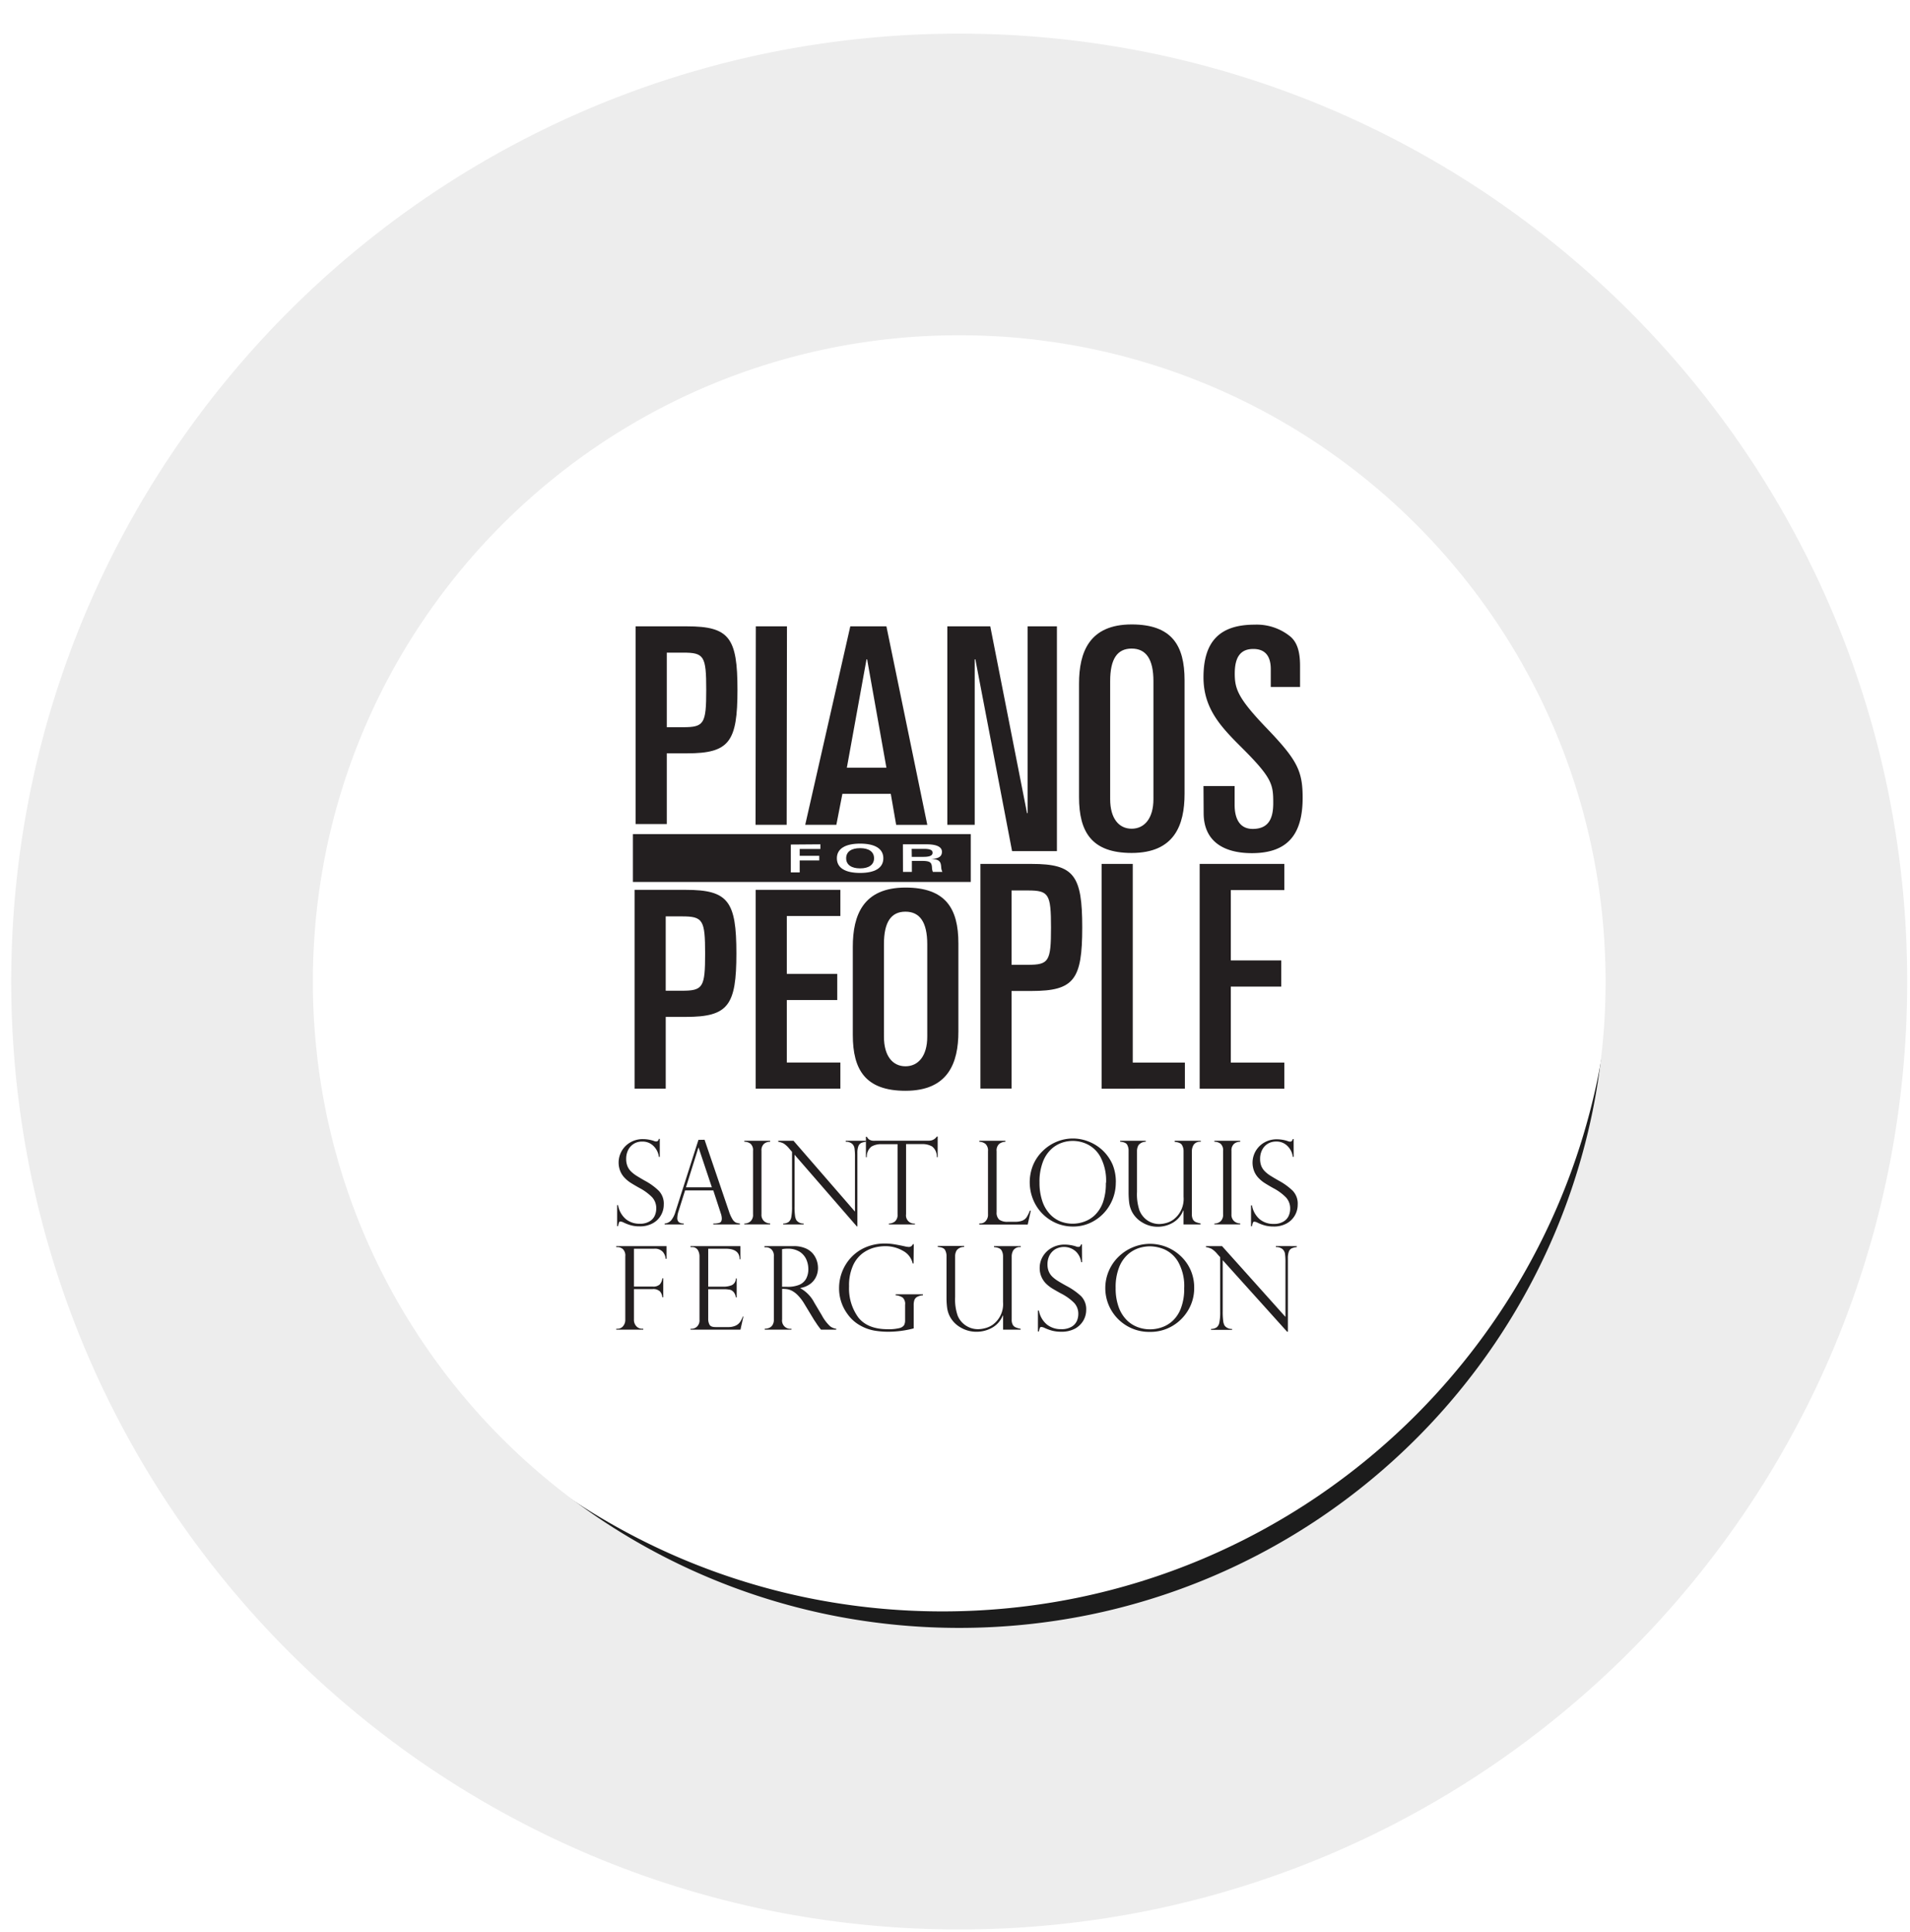 <svg xmlns="http://www.w3.org/2000/svg" xmlns:xlink="http://www.w3.org/1999/xlink" width="340.39" height="344.389" viewBox="0 0 340.39 344.389">
  <defs>
    <filter id="Subtraction_14" x="0" y="0" width="335.889" height="335.889" filterUnits="userSpaceOnUse">
      <feOffset dx="-4" dy="-6" input="SourceAlpha"/>
      <feGaussianBlur stdDeviation="7" result="blur"/>
      <feFlood flood-color="#333e48" flood-opacity="0.353"/>
      <feComposite operator="in" in2="blur"/>
      <feComposite in="SourceGraphic"/>
    </filter>
    <clipPath id="clip-path">
      <circle id="Ellipse_17" data-name="Ellipse 17" cx="96" cy="96" r="96" transform="translate(1552 668)" fill="#62a0a5"/>
    </clipPath>
  </defs>
  <g id="Group_2209" data-name="Group 2209" transform="translate(-985.869 -614.787)">
    <g id="Group_2196" data-name="Group 2196">
      <path id="Path_1904" data-name="Path 1904" d="M121.338,0A121.338,121.338,0,1,1,0,121.338,121.338,121.338,0,0,1,121.338,0Z" transform="translate(1036.193 671.552)" fill="#fff"/>
      <g id="PFP_SL_Fer" transform="translate(1095.689 726.079)">
        <path id="Path_1904-2" data-name="Path 1904" d="M324.81,210.29h9.16c7.545,0,8.986,2.054,8.986,11.313s-1.441,11.321-8.986,11.321h-3.611v12.605H324.81Zm5.549,17.98h2.89c3.768,0,4.141-.613,4.141-6.667s-.389-6.626-4.141-6.626h-2.89Z" transform="translate(-321.348 -209.95)" fill="#231f20"/>
        <path id="Path_1905" data-name="Path 1905" d="M350.66,210.29h5.549l-.05,35.372H350.61Z" transform="translate(-325.781 -209.95)" fill="#231f20"/>
        <path id="Path_1906" data-name="Path 1906" d="M369.333,210.29h6.435l7.288,35.38h-5.549l-.961-5.532h-8.621l-1.077,5.524H361.3Zm-.613,25.194h7.048l-3.437-19.313h-.108Z" transform="translate(-327.617 -209.95)" fill="#231f20"/>
        <path id="Path_1907" data-name="Path 1907" d="M391.88,210.29h7.652l6.551,33.293h.108V210.29h5.218v40.06h-7.992l-6.543-34.179h-.116v29.492H391.88Z" transform="translate(-332.871 -209.95)" fill="#231f20"/>
        <path id="Path_1908" data-name="Path 1908" d="M420.22,220.431c0-5.607,1.83-10.551,9.375-10.551,7.156,0,9.433,3.719,9.433,9.938v20.249c0,5.607-1.83,10.543-9.433,10.543-7.1,0-9.375-3.719-9.375-9.938Zm5.549,20.581c0,3.445,1.549,5.276,3.826,5.276s3.884-1.83,3.884-5.276V219.984c0-3.942-1.333-5.8-3.884-5.8s-3.826,1.83-3.826,5.8Z" transform="translate(-337.741 -209.88)" fill="#231f20"/>
        <path id="Path_1909" data-name="Path 1909" d="M447,238.691h5.549V242c0,2.667,1,4.331,3.222,4.331,2.94,0,3.661-2,3.661-4.6,0-3.387-.166-4.5-5.938-10.212-3.553-3.553-6.493-6.775-6.493-12.208,0-6.551,3.056-9.383,9.11-9.383a9.458,9.458,0,0,1,6.493,2.22c.944.894,1.607,2.278,1.607,5.11v3.777h-5.218v-3.164c0-2.278-.944-3.611-3.106-3.611s-3.313,1.275-3.313,4.381c0,2.725.555,4.389,5.665,9.715,5.433,5.657,6.435,7.6,6.435,12.423,0,6.269-2.443,9.872-9.044,9.872-5.11,0-8.6-2.162-8.6-7.156Z" transform="translate(-342.342 -209.887)" fill="#231f20"/>
        <path id="Path_1910" data-name="Path 1910" d="M324.58,267h9.151c7.553,0,8.994,2.054,8.994,11.321s-1.441,11.321-8.994,11.321h-3.6V302.43H324.58Zm5.549,17.98h2.882c3.777,0,4.141-.613,4.141-6.626s-.389-6.626-4.141-6.626h-2.882Z" transform="translate(-321.309 -219.694)" fill="#231f20"/>
        <path id="Path_1911" data-name="Path 1911" d="M350.64,267h15.09v4.663h-9.541v10.311h8.986v4.663h-8.986v11.139h9.541v4.654H350.64Z" transform="translate(-325.786 -219.694)" fill="#231f20"/>
        <path id="Path_1912" data-name="Path 1912" d="M371.54,277.053c0-5.607,1.83-10.543,9.383-10.543,7.156,0,9.433,3.719,9.433,9.938v15.736c0,5.6-1.83,10.543-9.433,10.543-7.106,0-9.383-3.719-9.383-9.938Zm5.549,16.034c0,3.445,1.557,5.276,3.835,5.276s3.884-1.83,3.884-5.276V276.606c0-3.934-1.333-5.8-3.884-5.8s-3.835,1.83-3.835,5.8Z" transform="translate(-329.377 -219.61)" fill="#231f20"/>
        <path id="Path_1913" data-name="Path 1913" d="M399,261.42h9.16c7.545,0,8.986,2.054,8.986,11.321s-1.441,11.321-8.986,11.321h-3.611v17.392H399Zm5.549,17.98h2.89c3.768,0,4.141-.613,4.141-6.626s-.389-6.626-4.141-6.626h-2.89Z" transform="translate(-334.095 -218.735)" fill="#231f20"/>
        <path id="Path_1914" data-name="Path 1914" d="M425.08,261.42h5.549v35.405h9.292v4.654H425.08Z" transform="translate(-338.576 -218.735)" fill="#231f20"/>
        <path id="Path_1915" data-name="Path 1915" d="M446.18,261.42h15.09v4.663h-9.541v12.539h8.986v4.663h-8.986v13.541h9.541v4.654H446.18Z" transform="translate(-342.201 -218.735)" fill="#231f20"/>
        <rect id="Rectangle_458" data-name="Rectangle 458" width="60.209" height="8.53" transform="translate(2.973 37.368)" fill="#231f20"/>
        <path id="Path_1916" data-name="Path 1916" d="M363.467,257.2v.828h-3.685v1.217h3.487v.828h-3.487v2.137H358.2v-4.969Z" transform="translate(-327.085 -218.01)" fill="#fff"/>
        <path id="Path_1917" data-name="Path 1917" d="M372.251,257.05c2.6,0,4.141.87,4.141,2.609s-1.516,2.617-4.141,2.617-4.141-.878-4.141-2.617S369.675,257.05,372.251,257.05Zm0,4.414c1.54,0,2.485-.638,2.485-1.805s-.936-1.8-2.485-1.8-2.485.629-2.485,1.8.961,1.805,2.485,1.805Z" transform="translate(-328.788 -217.984)" fill="#fff"/>
        <path id="Path_1918" data-name="Path 1918" d="M382.32,257.2h4.232c1.557,0,2.725.356,2.725,1.333s-.828,1.226-1.946,1.284h0c1.607.041,1.739.555,1.814,1.474a2.046,2.046,0,0,0,.215.828h-1.7a2.12,2.12,0,0,1-.157-.787c-.066-.977-.381-1.176-1.93-1.176h-1.656v1.963h-1.582Zm1.582,2.236h2.054c.936,0,1.656-.141,1.656-.737s-.762-.687-1.6-.687h-2.128Z" transform="translate(-331.229 -218.01)" fill="#fff"/>
        <path id="Path_1919" data-name="Path 1919" d="M320.63,343.844v-.174H329.6v2.261h-.166a2.17,2.17,0,0,0-.505-1.242,1.9,1.9,0,0,0-1.549-.555h-3.594v6.741H327.1a1.657,1.657,0,0,0,1.3-.389,1.979,1.979,0,0,0,.447-1.077h.166v3.379h-.166a1.8,1.8,0,0,0-.422-1.044,1.714,1.714,0,0,0-1.325-.414h-3.313v5.433a1.656,1.656,0,0,0,.431,1.184,1.35,1.35,0,0,0,1.019.447h.215v.166h-4.82V358.4h.207a1.275,1.275,0,0,0,1-.447,1.714,1.714,0,0,0,.406-1.184V345.5a1.6,1.6,0,0,0-.439-1.309,1.516,1.516,0,0,0-.969-.348Z" transform="translate(-320.63 -232.866)" fill="#231f20"/>
        <path id="Path_1920" data-name="Path 1920" d="M336.61,343.844v-.174h8.9v2.344h-.141c0-1.251-.828-1.88-2.485-1.88h-3.114V350.9h2.741a3.8,3.8,0,0,0,1.449-.265,1.284,1.284,0,0,0,.729-1.2h.157V352.8h-.157a1.789,1.789,0,0,0-.34-.878,1.375,1.375,0,0,0-.505-.414,1.217,1.217,0,0,0-.439-.1,4.58,4.58,0,0,0-.762-.058h-2.874v5.284a2.145,2.145,0,0,0,.232,1.035c.149.282.505.431,1.06.431h2.22a3.155,3.155,0,0,0,1.317-.232,2.012,2.012,0,0,0,.828-.646,4.2,4.2,0,0,0,.505-1h.108l-.522,2.336H336.61V358.4h.2a1.433,1.433,0,0,0,.952-.373,1.54,1.54,0,0,0,.455-1.251v-11.23a2.2,2.2,0,0,0-.306-1.193,1.168,1.168,0,0,0-1.085-.505Z" transform="translate(-323.376 -232.866)" fill="#231f20"/>
        <path id="Path_1921" data-name="Path 1921" d="M352.737,343.877h-.207v-.207h5.176a5.218,5.218,0,0,1,2.12.381,3.536,3.536,0,0,1,1.35.977,3.967,3.967,0,0,1,.687,1.251,4.207,4.207,0,0,1,.207,1.292,3.7,3.7,0,0,1-.339,1.549,3.313,3.313,0,0,1-1.044,1.284,4.141,4.141,0,0,1-1.764.729v.041a6.178,6.178,0,0,1,2.485,2.567l1.35,2.269a7.454,7.454,0,0,0,1.466,1.938,2.261,2.261,0,0,0,1.093.447v.166H362.6l-.331-.431-.323-.439-.3-.464-.24-.348-1.781-2.94a7.852,7.852,0,0,0-1.1-1.458,4.281,4.281,0,0,0-1.052-.828,3.014,3.014,0,0,0-.878-.307,6.063,6.063,0,0,0-.919-.058v5.449a1.466,1.466,0,0,0,1.656,1.656v.166h-4.762v-.166a2.153,2.153,0,0,0,.828-.166,1.242,1.242,0,0,0,.572-.505,1.739,1.739,0,0,0,.232-.961V345.5a1.573,1.573,0,0,0-.439-1.259,1.458,1.458,0,0,0-1.027-.364Zm2.932,7.04h.828a5.383,5.383,0,0,0,2.22-.348,2.484,2.484,0,0,0,1.242-1.1,3.6,3.6,0,0,0,.389-1.739,4.314,4.314,0,0,0-.348-1.656,3.164,3.164,0,0,0-1.168-1.383,3.942,3.942,0,0,0-2.228-.563,4.144,4.144,0,0,0-.936.091Z" transform="translate(-326.111 -232.866)" fill="#231f20"/>
        <path id="Path_1922" data-name="Path 1922" d="M381.856,346.661H381.7a3.387,3.387,0,0,0-1.731-2.253,6.253,6.253,0,0,0-3.2-.828,7.828,7.828,0,0,0-2,.282,6.245,6.245,0,0,0-2.079,1.052,5.606,5.606,0,0,0-1.656,2.195,8.6,8.6,0,0,0-.671,3.628,8.787,8.787,0,0,0,1.656,5.557q1.656,2.087,5.234,2.087a7.974,7.974,0,0,0,2.087-.2,1.375,1.375,0,0,0,.828-.522,1.855,1.855,0,0,0,.182-.9v-2.725a1.532,1.532,0,0,0-.422-1.284,2.551,2.551,0,0,0-1.259-.414v-.174h4.861v.174a2.543,2.543,0,0,0-1.035.282,1.093,1.093,0,0,0-.489.563,2.742,2.742,0,0,0-.124.911v4.141a17.782,17.782,0,0,1-4.6.6,14.843,14.843,0,0,1-2.427-.207,7.935,7.935,0,0,1-2.485-.9,6.816,6.816,0,0,1-2.294-2.062,7.677,7.677,0,0,1-1.491-4.638,8.017,8.017,0,0,1,2.186-5.483,7.612,7.612,0,0,1,2.592-1.781,8.646,8.646,0,0,1,3.4-.654,10,10,0,0,1,1.416.1c.455.066,1.143.191,2.054.389a4.083,4.083,0,0,0,.77.124.778.778,0,0,0,.737-.5h.157Z" transform="translate(-328.868 -232.768)" fill="#231f20"/>
        <path id="Path_1923" data-name="Path 1923" d="M404.6,358.554h-3.139v-2.485l-.05-.041a4.348,4.348,0,0,1-1.938,2.2,5.64,5.64,0,0,1-2.708.7,5.517,5.517,0,0,1-2.866-.762,4.886,4.886,0,0,1-1.872-1.872,4.721,4.721,0,0,1-.538-1.656,13.676,13.676,0,0,1-.108-1.772V345.46a2.161,2.161,0,0,0-.273-1.126c-.174-.3-.6-.48-1.284-.53v-.174h4.7v.174a1.656,1.656,0,0,0-1.325.6,2.013,2.013,0,0,0-.282,1.06v7.288a8.82,8.82,0,0,0,.456,3.313,3.843,3.843,0,0,0,1.466,1.764,3.892,3.892,0,0,0,2.211.638,4.967,4.967,0,0,0,1.226-.182,4.084,4.084,0,0,0,1.325-.6,4.547,4.547,0,0,0,1.855-4.058v-8.133a2.071,2.071,0,0,0-.282-1.093c-.19-.315-.629-.505-1.333-.563v-.174h4.779v.174a1.425,1.425,0,0,0-1.333.571,2.136,2.136,0,0,0-.29,1.06v11.288a1.805,1.805,0,0,0,.19.919,1.052,1.052,0,0,0,.555.48,3.813,3.813,0,0,0,.828.232Z" transform="translate(-332.519 -232.86)" fill="#231f20"/>
        <path id="Path_1924" data-name="Path 1924" d="M419.246,346.462h-.166a3.222,3.222,0,0,0-.944-1.9,3.155,3.155,0,0,0-3.661-.406,2.816,2.816,0,0,0-1.035,1.1,3.446,3.446,0,0,0-.364,1.6,3.313,3.313,0,0,0,.215,1.234,2.891,2.891,0,0,0,.646.961,6.221,6.221,0,0,0,1.01.77c.381.24.9.538,1.557.9a11.835,11.835,0,0,1,2.559,1.8,3.313,3.313,0,0,1,.911,2.485,3.777,3.777,0,0,1-.489,1.839A3.868,3.868,0,0,1,418,358.3a4.969,4.969,0,0,1-2.485.563,6.137,6.137,0,0,1-1.656-.2,8.365,8.365,0,0,1-1.441-.547,1.656,1.656,0,0,0-.414-.1.281.281,0,0,0-.282.149,5.184,5.184,0,0,0-.174.654h-.174v-3.727h.174a4.191,4.191,0,0,0,1.424,2.485,3.967,3.967,0,0,0,2.567.828,3.42,3.42,0,0,0,1.814-.422,2.3,2.3,0,0,0,.952-1.027,3.073,3.073,0,0,0,.265-1.217,2.816,2.816,0,0,0-.77-2.046,9.251,9.251,0,0,0-2.327-1.656c-.712-.389-1.242-.7-1.59-.911a6.543,6.543,0,0,1-1.052-.828,3.917,3.917,0,0,1-.828-1.217,3.851,3.851,0,0,1-.315-1.615,3.926,3.926,0,0,1,.555-2.013,4.224,4.224,0,0,1,1.582-1.54,4.621,4.621,0,0,1,2.327-.58,6.566,6.566,0,0,1,2.021.331,1.019,1.019,0,0,0,.431.083c.224,0,.381-.157.455-.456h.166Z" transform="translate(-336.22 -232.801)" fill="#231f20"/>
        <path id="Path_1925" data-name="Path 1925" d="M441.724,351.048a7.636,7.636,0,0,1-1.035,3.892,7.893,7.893,0,0,1-2.832,2.865,7.652,7.652,0,0,1-3.984,1.068,7.805,7.805,0,0,1-5.574-13.45,8.05,8.05,0,0,1,2.559-1.656,7.942,7.942,0,0,1,8.472,1.6,7.62,7.62,0,0,1,1.756,2.485,7.785,7.785,0,0,1,.638,3.2Zm-1.781.041a8.787,8.787,0,0,0-1.052-4.654,5.408,5.408,0,0,0-2.443-2.253,6.916,6.916,0,0,0-2.592-.563,6.707,6.707,0,0,0-1.963.306,5.565,5.565,0,0,0-1.971,1.126,5.963,5.963,0,0,0-1.574,2.3,9.566,9.566,0,0,0-.621,3.669,9.782,9.782,0,0,0,.513,3.354,6.269,6.269,0,0,0,1.408,2.336,5.375,5.375,0,0,0,1.979,1.3,6.261,6.261,0,0,0,2.244.406,6.469,6.469,0,0,0,2.12-.373,5.44,5.44,0,0,0,1.955-1.2,5.888,5.888,0,0,0,1.441-2.269,9.591,9.591,0,0,0,.555-3.487Z" transform="translate(-338.722 -232.782)" fill="#231f20"/>
        <path id="Path_1926" data-name="Path 1926" d="M463.721,343.668v.174a3.072,3.072,0,0,0-.894.215,1.035,1.035,0,0,0-.513.571,3.314,3.314,0,0,0-.182,1.242v13.061H462L450.52,346.178v9.151a12.03,12.03,0,0,0,.091,1.706,2.045,2.045,0,0,0,.265.828,1.59,1.59,0,0,0,1.309.563v.166h-3.743v-.166a1.855,1.855,0,0,0,.977-.265,1.383,1.383,0,0,0,.5-.87,8.945,8.945,0,0,0,.149-1.9v-9.748l-.5-.555a4.139,4.139,0,0,0-1.052-.944,3.553,3.553,0,0,0-.986-.3v-.174H450.4l11.3,12.613v-9.615a11.084,11.084,0,0,0-.083-1.656,1.4,1.4,0,0,0-.464-.828,1.805,1.805,0,0,0-1.159-.348v-.174Z" transform="translate(-342.433 -232.865)" fill="#231f20"/>
        <path id="Path_1927" data-name="Path 1927" d="M328.423,323.8h-.157a3.255,3.255,0,0,0-.919-1.9,2.716,2.716,0,0,0-2.062-.828,2.687,2.687,0,0,0-2.493,1.5,3.462,3.462,0,0,0-.356,1.6,3.4,3.4,0,0,0,.215,1.242,2.791,2.791,0,0,0,.621.952,5.848,5.848,0,0,0,.977.779c.373.232.878.538,1.516.9a10.831,10.831,0,0,1,2.485,1.8,3.313,3.313,0,0,1,.886,2.485,3.751,3.751,0,0,1-.48,1.83,3.669,3.669,0,0,1-1.441,1.449,4.638,4.638,0,0,1-2.393.571,5.7,5.7,0,0,1-1.582-.2,7.8,7.8,0,0,1-1.4-.555,1.58,1.58,0,0,0-.406-.1.265.265,0,0,0-.273.149,5.459,5.459,0,0,0-.174.663h-.166V332.4h.166a4.215,4.215,0,0,0,1.383,2.485,3.785,3.785,0,0,0,2.485.828,3.164,3.164,0,0,0,1.764-.431,2.212,2.212,0,0,0,.919-1.027,3.065,3.065,0,0,0,.257-1.217,2.874,2.874,0,0,0-.737-2.046,9.177,9.177,0,0,0-2.261-1.656c-.7-.389-1.217-.7-1.549-.911a5.665,5.665,0,0,1-1.019-.828,3.818,3.818,0,0,1-.828-1.217,4.141,4.141,0,0,1,1.781-5.168,4.348,4.348,0,0,1,2.253-.58,6.178,6.178,0,0,1,1.963.331.828.828,0,0,0,.422.083c.215,0,.364-.149.439-.456h.166Z" transform="translate(-320.663 -228.901)" fill="#231f20"/>
        <path id="Path_1928" data-name="Path 1928" d="M338.162,320.78l4.348,12.762a6.327,6.327,0,0,0,.646,1.433,1.466,1.466,0,0,0,.588.563,2.526,2.526,0,0,0,.712.157v.174h-4.737v-.157a3.586,3.586,0,0,0,1.126-.141c.257-.1.389-.356.389-.77a3.113,3.113,0,0,0-.182-.919.265.265,0,0,1-.041-.124l-1.292-3.95h-5.027l-1.151,3.661a4.206,4.206,0,0,0-.232,1.2.944.944,0,0,0,.306.828,1.491,1.491,0,0,0,.828.207v.166h-3.4v-.157a1.756,1.756,0,0,0,1.168-.571,4.33,4.33,0,0,0,.762-1.524l4.1-12.82Zm-3.313,8.472h4.613l-2.36-7.064h-.041Z" transform="translate(-322.419 -228.934)" fill="#231f20"/>
        <path id="Path_1929" data-name="Path 1929" d="M352.8,321v.174a1.657,1.657,0,0,0-1.1.373,1.532,1.532,0,0,0-.447,1.242v11.3a1.515,1.515,0,0,0,.48,1.251,1.657,1.657,0,0,0,1.068.389v.174h-4.6v-.157a1.607,1.607,0,0,0,1.085-.381,1.54,1.54,0,0,0,.464-1.259V322.789a1.507,1.507,0,0,0-.464-1.275,1.764,1.764,0,0,0-1.085-.34V321Z" transform="translate(-325.367 -228.972)" fill="#231f20"/>
        <path id="Path_1930" data-name="Path 1930" d="M371.151,321v.174a3.146,3.146,0,0,0-.878.215,1.068,1.068,0,0,0-.5.58,3.394,3.394,0,0,0-.174,1.234v13.061h-.1L358.4,323.485v9.16a12.181,12.181,0,0,0,.083,1.7,2.162,2.162,0,0,0,.257.828,1.524,1.524,0,0,0,1.275.571v.166h-3.636v-.157a1.805,1.805,0,0,0,.952-.273,1.408,1.408,0,0,0,.48-.828,9.763,9.763,0,0,0,.141-1.913v-9.764l-.48-.555a4.14,4.14,0,0,0-1.027-.944,3.312,3.312,0,0,0-.952-.3V321h2.725l10.949,12.622v-9.615a11.287,11.287,0,0,0-.083-1.656,1.359,1.359,0,0,0-.439-.828,1.756,1.756,0,0,0-1.126-.356V321Z" transform="translate(-326.619 -228.972)" fill="#231f20"/>
        <path id="Path_1931" data-name="Path 1931" d="M387.147,323.751h-.157a2.253,2.253,0,0,0-.828-1.888,3.388,3.388,0,0,0-1.772-.431h-2.874v12.506a1.449,1.449,0,0,0,1.574,1.656v.157h-4.638v-.157a1.764,1.764,0,0,0,1.1-.389,1.54,1.54,0,0,0,.447-1.251V321.448h-2.882a3.362,3.362,0,0,0-1.772.431,2.278,2.278,0,0,0-.828,1.888h-.157v-3.644h.157a1.732,1.732,0,0,0,.273.373,1.051,1.051,0,0,0,.306.207,1.657,1.657,0,0,0,.439.124,4.142,4.142,0,0,0,.6,0h9.4a1.656,1.656,0,0,0,1.458-.737h.157Z" transform="translate(-329.861 -228.815)" fill="#231f20"/>
        <path id="Path_1932" data-name="Path 1932" d="M398.75,335.734h.207a1.259,1.259,0,0,0,.944-.431,1.656,1.656,0,0,0,.406-1.209V322.855a1.582,1.582,0,0,0-.455-1.3,1.839,1.839,0,0,0-1.093-.381V321H403.4v.174a1.905,1.905,0,0,0-1.085.373,1.549,1.549,0,0,0-.472,1.309v10.866a1.656,1.656,0,0,0,.472,1.342,2.484,2.484,0,0,0,1.54.373h1.259a3.511,3.511,0,0,0,1.3-.2,1.731,1.731,0,0,0,.778-.613,6.737,6.737,0,0,0,.58-1.176h.166l-.555,2.485H398.75Z" transform="translate(-334.052 -228.972)" fill="#231f20"/>
        <path id="Path_1933" data-name="Path 1933" d="M424.948,328.369a7.843,7.843,0,0,1-1.01,3.893,7.694,7.694,0,0,1-2.758,2.866,7.222,7.222,0,0,1-3.859,1.068,7.453,7.453,0,0,1-3.9-1.068,7.685,7.685,0,0,1-2.791-2.874,8.141,8.141,0,0,1-.414-7.023,7.6,7.6,0,0,1,1.7-2.485,7.784,7.784,0,0,1,2.485-1.656,7.528,7.528,0,0,1,5.8,0,7.728,7.728,0,0,1,2.485,1.615,7.828,7.828,0,0,1,1.706,2.485,8.091,8.091,0,0,1,.563,3.18Zm-1.731.041a9,9,0,0,0-1.027-4.654,5.333,5.333,0,0,0-2.369-2.244,5.93,5.93,0,0,0-4.423-.265,5.358,5.358,0,0,0-1.913,1.126,5.964,5.964,0,0,0-1.532,2.311,9.856,9.856,0,0,0-.6,3.669,10.2,10.2,0,0,0,.5,3.313A6.262,6.262,0,0,0,413.221,334a5.2,5.2,0,0,0,1.921,1.309,6,6,0,0,0,4.232,0,5.208,5.208,0,0,0,1.9-1.2,6.055,6.055,0,0,0,1.4-2.261,10.03,10.03,0,0,0,.505-3.429Z" transform="translate(-335.918 -228.887)" fill="#231f20"/>
        <path id="Path_1934" data-name="Path 1934" d="M443.4,335.907h-3.039v-2.485h-.05a4.339,4.339,0,0,1-1.888,2.2,5.35,5.35,0,0,1-2.625.7,5.2,5.2,0,0,1-2.783-.762A4.836,4.836,0,0,1,431.2,333.7a4.968,4.968,0,0,1-.522-1.656,15.331,15.331,0,0,1-.108-1.772v-7.454a2.186,2.186,0,0,0-.257-1.118c-.174-.306-.588-.48-1.251-.538V321h4.563v.174a1.656,1.656,0,0,0-1.284.6,2.087,2.087,0,0,0-.273,1.06v7.28a8.993,8.993,0,0,0,.447,3.313,3.917,3.917,0,0,0,1.416,1.772,3.777,3.777,0,0,0,2.145.638,4.967,4.967,0,0,0,1.193-.182,3.859,3.859,0,0,0,1.292-.613,4.6,4.6,0,0,0,1.806-4.05v-8.141a2.112,2.112,0,0,0-.282-1.093c-.182-.315-.613-.505-1.3-.563V321h4.646v.174a1.353,1.353,0,0,0-1.292.58,2.195,2.195,0,0,0-.29,1.06v11.28a1.938,1.938,0,0,0,.19.928,1.118,1.118,0,0,0,.538.48,4.845,4.845,0,0,0,.828.232Z" transform="translate(-339.259 -228.972)" fill="#231f20"/>
        <path id="Path_1935" data-name="Path 1935" d="M453.946,321v.174a1.656,1.656,0,0,0-1.1.373,1.541,1.541,0,0,0-.456,1.242v11.3a1.524,1.524,0,0,0,.489,1.251,1.656,1.656,0,0,0,1.068.389v.174h-4.6v-.157a1.656,1.656,0,0,0,1.085-.381,1.54,1.54,0,0,0,.464-1.259V322.789a1.507,1.507,0,0,0-.464-1.275,1.781,1.781,0,0,0-1.085-.34V321Z" transform="translate(-342.745 -228.972)" fill="#231f20"/>
        <path id="Path_1936" data-name="Path 1936" d="M464.833,323.8h-.157a3.255,3.255,0,0,0-.919-1.9,2.716,2.716,0,0,0-2.062-.828,2.783,2.783,0,0,0-1.491.4,2.742,2.742,0,0,0-1,1.1,3.462,3.462,0,0,0-.356,1.6,3.4,3.4,0,0,0,.207,1.242,2.939,2.939,0,0,0,.629.952,5.53,5.53,0,0,0,.977.779c.373.232.878.538,1.516.9a11.212,11.212,0,0,1,2.485,1.8,3.313,3.313,0,0,1,.886,2.485,3.785,3.785,0,0,1-1.921,3.313,4.638,4.638,0,0,1-2.393.571,5.8,5.8,0,0,1-1.59-.2,8.047,8.047,0,0,1-1.4-.555,1.541,1.541,0,0,0-.4-.1.265.265,0,0,0-.273.149,5.457,5.457,0,0,0-.174.663h-.166V332.44h.166a4.215,4.215,0,0,0,1.383,2.485,3.768,3.768,0,0,0,2.485.828,3.18,3.18,0,0,0,1.764-.431,2.211,2.211,0,0,0,.919-1.027,3.065,3.065,0,0,0,.257-1.217,2.882,2.882,0,0,0-.745-2.046,9.019,9.019,0,0,0-2.261-1.656c-.7-.389-1.209-.7-1.54-.911a5.666,5.666,0,0,1-1.019-.828,3.818,3.818,0,0,1-.828-1.217,4.141,4.141,0,0,1,1.772-5.168,4.373,4.373,0,0,1,2.261-.58A6.1,6.1,0,0,1,463.8,321a.9.9,0,0,0,.431.083c.215,0,.356-.149.439-.456h.157Z" transform="translate(-344.099 -228.908)" fill="#231f20"/>
      </g>
    </g>
    <g transform="matrix(1, 0, 0, 1, 985.87, 614.79)" filter="url(#Subtraction_14)">
      <path id="Subtraction_14-2" data-name="Subtraction 14" d="M-4061.055,293.889a148.033,148.033,0,0,1-29.615-2.985,146.208,146.208,0,0,1-27.583-8.562,146.944,146.944,0,0,1-24.96-13.548,147.973,147.973,0,0,1-21.747-17.943A147.987,147.987,0,0,1-4182.9,229.1a147.028,147.028,0,0,1-13.548-24.961,146.142,146.142,0,0,1-8.562-27.583A147.991,147.991,0,0,1-4208,146.944a147.988,147.988,0,0,1,2.986-29.614,146.141,146.141,0,0,1,8.562-27.583A147.031,147.031,0,0,1-4182.9,64.786a147.993,147.993,0,0,1,17.944-21.747A147.972,147.972,0,0,1-4143.213,25.1a146.942,146.942,0,0,1,24.96-13.548,146.215,146.215,0,0,1,27.583-8.562A148.032,148.032,0,0,1-4061.055,0a148.03,148.03,0,0,1,29.614,2.985,146.2,146.2,0,0,1,27.583,8.562A146.966,146.966,0,0,1-3978.9,25.1a147.975,147.975,0,0,1,21.747,17.943,148.005,148.005,0,0,1,17.943,21.747,146.961,146.961,0,0,1,13.548,24.961,146.24,146.24,0,0,1,8.562,27.583,148.027,148.027,0,0,1,2.985,29.614,148.03,148.03,0,0,1-2.985,29.615,146.24,146.24,0,0,1-8.562,27.583,146.958,146.958,0,0,1-13.548,24.961,148.011,148.011,0,0,1-17.943,21.747,147.986,147.986,0,0,1-21.747,17.943,146.965,146.965,0,0,1-24.96,13.548,146.21,146.21,0,0,1-27.583,8.562A148.027,148.027,0,0,1-4061.055,293.889Zm0-266.195a120.133,120.133,0,0,0-24.034,2.423,118.658,118.658,0,0,0-22.385,6.949A119.291,119.291,0,0,0-4127.73,48.06a120.207,120.207,0,0,0-17.649,14.562,120.124,120.124,0,0,0-14.561,17.649,119.266,119.266,0,0,0-11,20.257,118.607,118.607,0,0,0-6.949,22.385,120.1,120.1,0,0,0-2.423,24.033,120.1,120.1,0,0,0,2.423,24.033,118.608,118.608,0,0,0,6.949,22.384,119.267,119.267,0,0,0,11,20.256,120.116,120.116,0,0,0,14.561,17.649,120.2,120.2,0,0,0,17.649,14.561,119.281,119.281,0,0,0,20.257,10.995,118.656,118.656,0,0,0,22.385,6.949,120.139,120.139,0,0,0,24.034,2.423,120.128,120.128,0,0,0,24.032-2.423,118.645,118.645,0,0,0,22.384-6.949,119.235,119.235,0,0,0,20.256-10.995,120.105,120.105,0,0,0,17.649-14.561,120.14,120.14,0,0,0,14.562-17.649,119.258,119.258,0,0,0,10.995-20.256,118.7,118.7,0,0,0,6.949-22.384,120.137,120.137,0,0,0,2.423-24.033,120.139,120.139,0,0,0-2.423-24.033,118.7,118.7,0,0,0-6.949-22.385,119.256,119.256,0,0,0-10.995-20.257,120.145,120.145,0,0,0-14.562-17.649,120.111,120.111,0,0,0-17.649-14.562,119.247,119.247,0,0,0-20.256-10.995,118.648,118.648,0,0,0-22.384-6.949A120.125,120.125,0,0,0-4061.055,27.694Z" transform="translate(4233 27)" fill="rgba(0,0,0,0.89)"/>
    </g>
    <path id="Union_8" data-name="Union 8" d="M-4073.1,334.457a168.017,168.017,0,0,1-31.71-9.845,168.959,168.959,0,0,1-28.7-15.576,170.18,170.18,0,0,1-25-20.63,170.065,170.065,0,0,1-20.631-25,168.983,168.983,0,0,1-15.576-28.7,168.136,168.136,0,0,1-9.843-31.713A170.131,170.131,0,0,1-4208,168.945a170.133,170.133,0,0,1,3.434-34.049,168.16,168.16,0,0,1,9.843-31.713,169.023,169.023,0,0,1,15.576-28.7,170.12,170.12,0,0,1,20.631-25,170.24,170.24,0,0,1,25-20.629,168.958,168.958,0,0,1,28.7-15.576,168.018,168.018,0,0,1,31.71-9.845A170.187,170.187,0,0,1-4039.055,0a170.172,170.172,0,0,1,34.048,3.432,168.15,168.15,0,0,1,31.714,9.845,168.984,168.984,0,0,1,28.7,15.576,170.224,170.224,0,0,1,25,20.629,170.224,170.224,0,0,1,20.631,25,169.067,169.067,0,0,1,15.576,28.7,168.1,168.1,0,0,1,9.845,31.713,170.239,170.239,0,0,1,3.432,34.049,170.237,170.237,0,0,1-3.432,34.048,168.1,168.1,0,0,1-9.845,31.713,168.914,168.914,0,0,1-15.576,28.7,170.115,170.115,0,0,1-20.631,25,170.165,170.165,0,0,1-25,20.63,168.949,168.949,0,0,1-28.7,15.576,168.15,168.15,0,0,1-31.714,9.845,170.171,170.171,0,0,1-34.048,3.432A170.186,170.186,0,0,1-4073.1,334.457Zm10.834-278.364a114.571,114.571,0,0,0-21.623,6.712,115.056,115.056,0,0,0-19.567,10.62,116.023,116.023,0,0,0-17.049,14.066,116.122,116.122,0,0,0-14.064,17.048,115.14,115.14,0,0,0-10.622,19.568,114.594,114.594,0,0,0-6.711,21.622,116.109,116.109,0,0,0-2.341,23.216,116.109,116.109,0,0,0,2.341,23.216,114.6,114.6,0,0,0,6.711,21.623,115.09,115.09,0,0,0,10.622,19.567,116.067,116.067,0,0,0,14.064,17.048,116.008,116.008,0,0,0,17.049,14.066,115.062,115.062,0,0,0,19.567,10.621,114.647,114.647,0,0,0,21.623,6.712,116.079,116.079,0,0,0,23.216,2.34,116.062,116.062,0,0,0,23.215-2.34,114.6,114.6,0,0,0,21.623-6.712,115.156,115.156,0,0,0,19.568-10.621A116,116,0,0,0-3957.6,250.4a115.985,115.985,0,0,0,14.067-17.048,115.246,115.246,0,0,0,10.62-19.567,114.642,114.642,0,0,0,6.712-21.623,116.075,116.075,0,0,0,2.34-23.216,116.075,116.075,0,0,0-2.34-23.216,114.609,114.609,0,0,0-6.712-21.622,115.255,115.255,0,0,0-10.62-19.568A116.039,116.039,0,0,0-3957.6,87.491a116.067,116.067,0,0,0-17.047-14.066,115.151,115.151,0,0,0-19.568-10.62,114.521,114.521,0,0,0-21.623-6.712,115.986,115.986,0,0,0-23.215-2.34A116,116,0,0,0-4062.27,56.093Z" transform="translate(5195.869 620.787)" fill="#ededed" stroke="rgba(0,0,0,0)" stroke-miterlimit="10" stroke-width="1"/>
  </g>
</svg>
